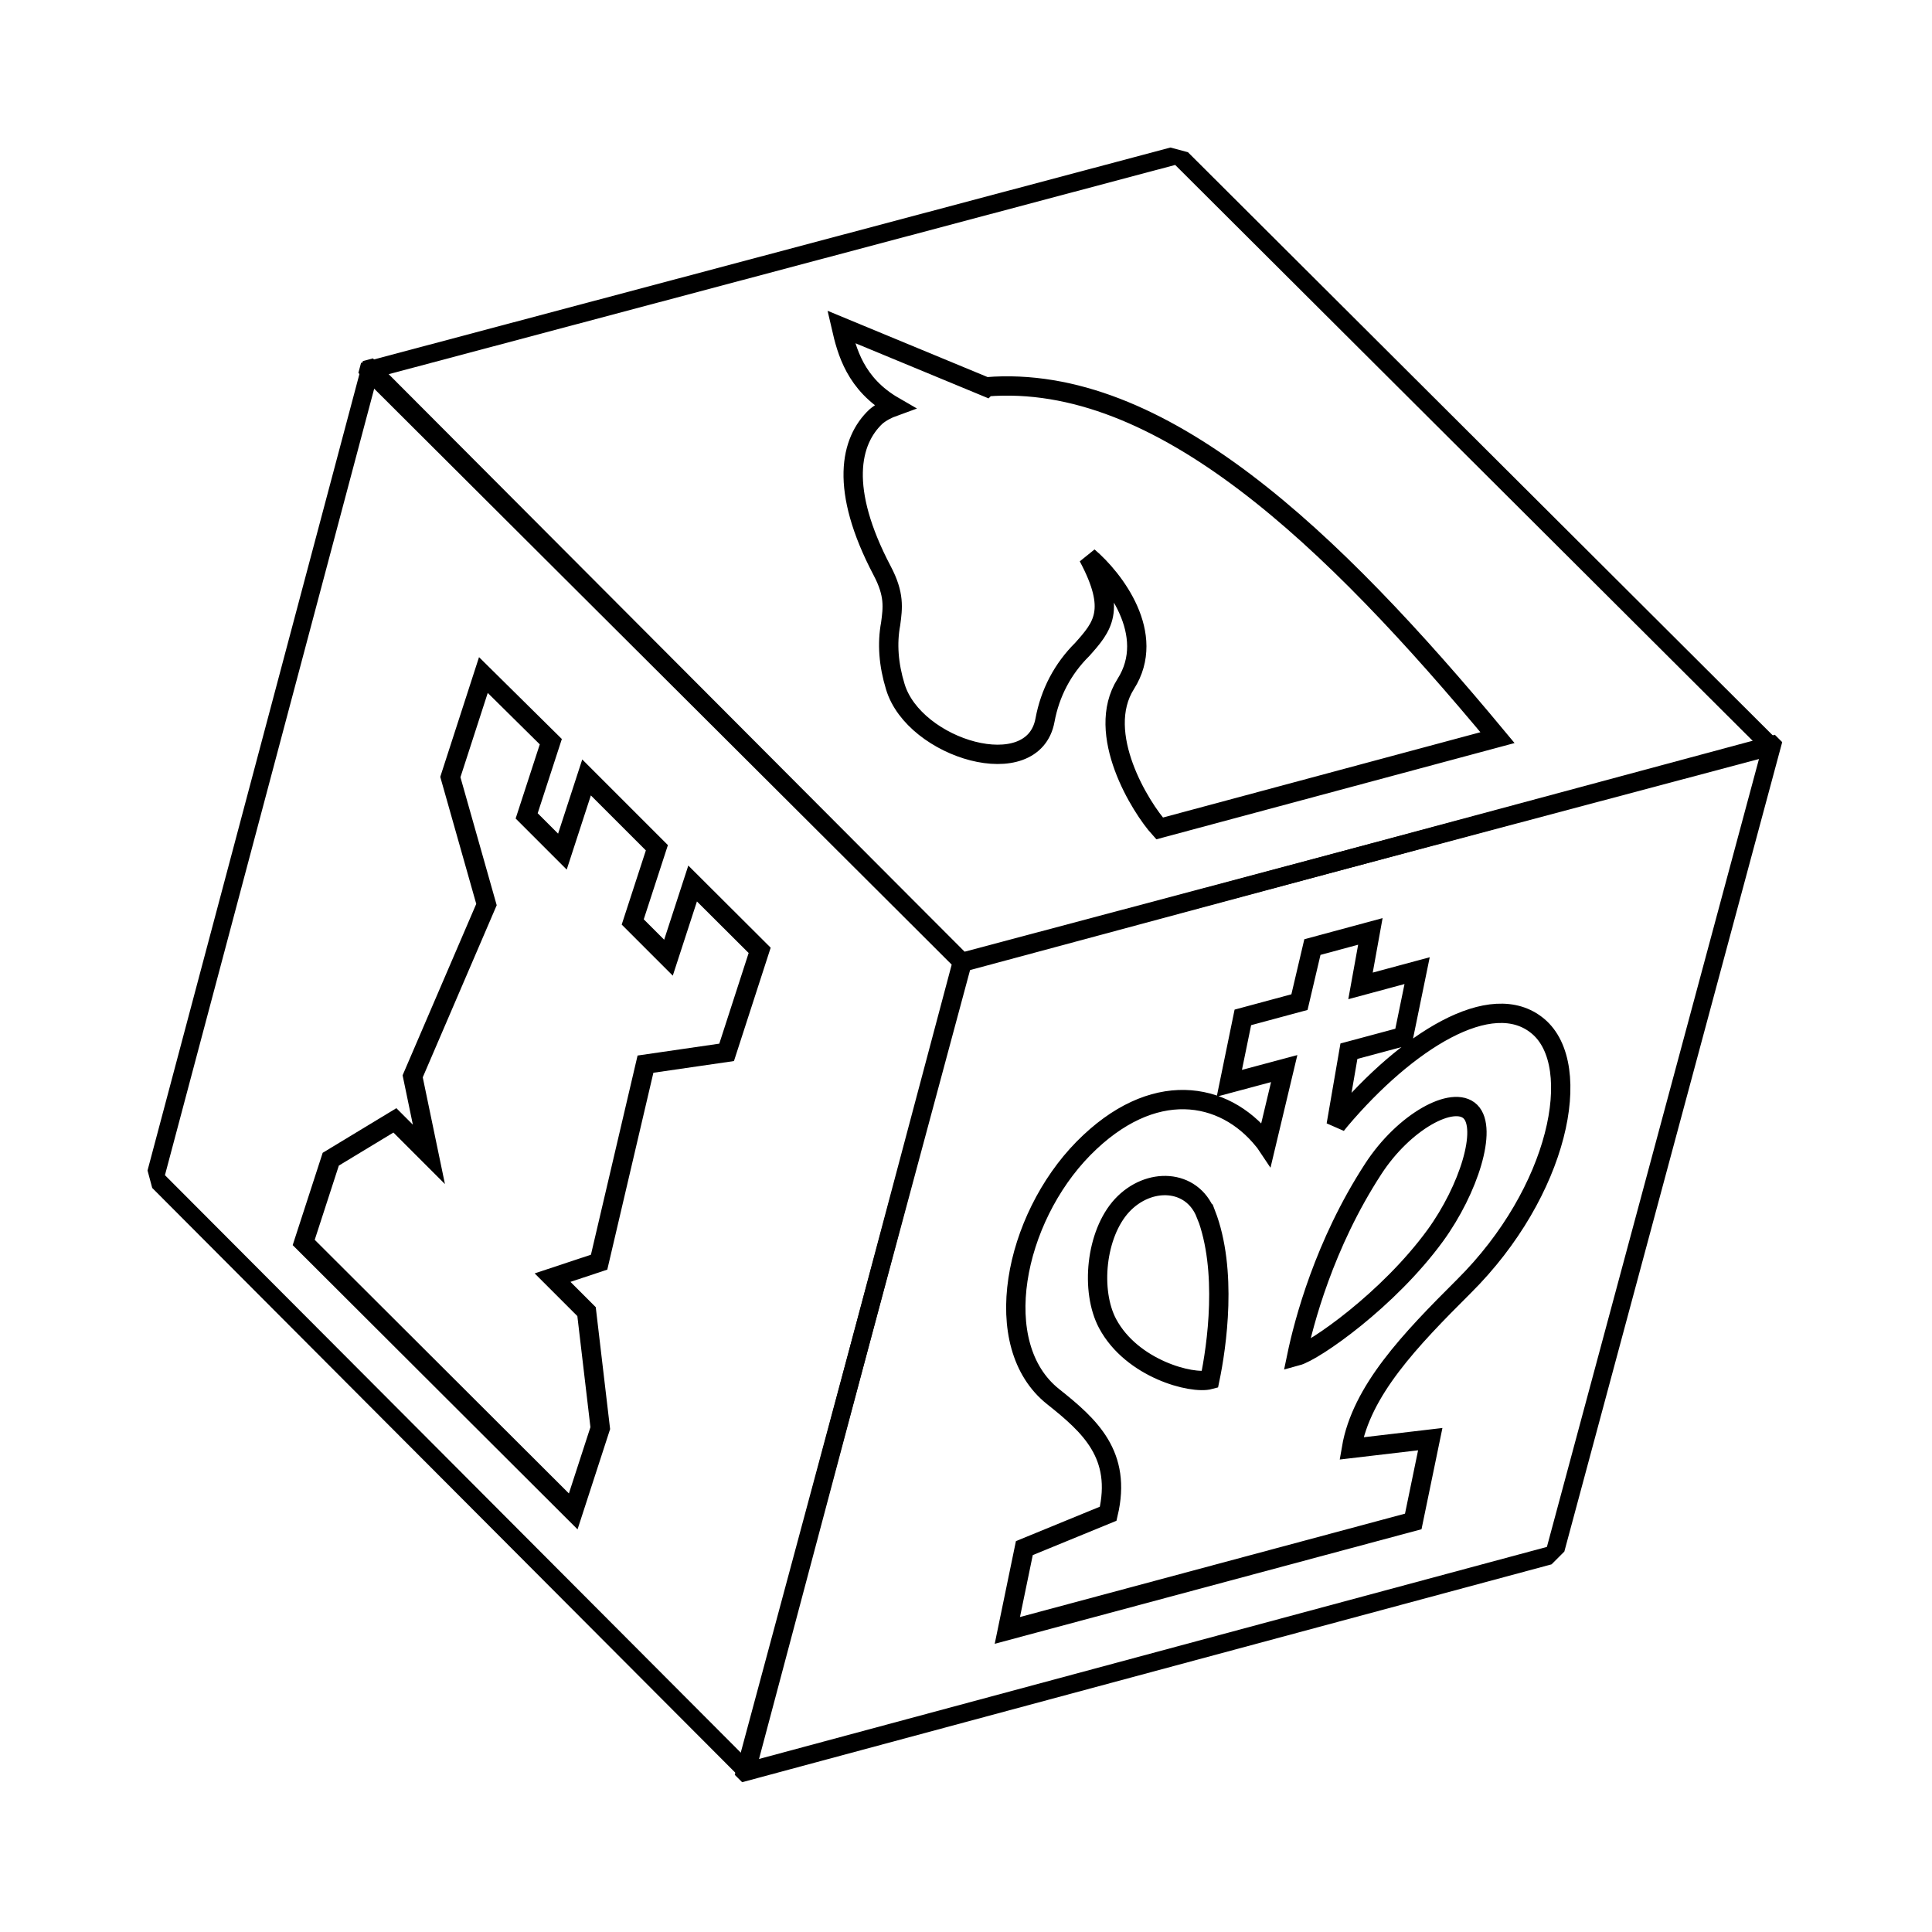 <?xml version="1.0" encoding="UTF-8"?>
<svg width="10" height="10" version="1.1" viewBox="0 0 10 10" xmlns="http://www.w3.org/2000/svg" xmlns:cc="http://creativecommons.org/ns#" xmlns:dc="http://purl.org/dc/elements/1.1/" xmlns:rdf="http://www.w3.org/1999/02/22-rdf-syntax-ns#">
 <g id="OUTLINE" fill="none" stroke="#000">
  <g stroke-linejoin="bevel" stroke-width=".108">
   <rect transform="matrix(.706 .708 -.257 .966 0 0)" x="2.71" y="-.012" width="4.337" height="4.337"/>
   <rect transform="matrix(-.966 .257 -.708 -.706 0 0)" x="-4.325" y="-7.047" width="4.337" height="4.337"/>
   <rect transform="matrix(-.26 .966 -.966 .26 0 0)" x="7.058" y="-11.395" width="4.337" height="4.337"/>
  </g>
  <g stroke-width=".1">
   <path id="path" d="m5.105 2.003-0.751-0.311c0.029 0.126 0.073 0.296 0.274 0.412-0.036 0.013-0.068 0.03-0.094 0.052-0.134 0.126-0.191 0.374 0.032 0.798 0.065 0.123 0.055 0.192 0.044 0.275-0.019 0.101-0.011 0.211 0.024 0.325 0.097 0.324 0.714 0.507 0.775 0.173 0.026-0.14 0.091-0.265 0.193-0.366 0.104-0.117 0.179-0.202 0.031-0.479 0.132 0.112 0.357 0.401 0.194 0.658-0.163 0.257 0.078 0.641 0.175 0.748l1.749-0.47c-0.859-1.034-1.746-1.888-2.645-1.816z"/>
   <path d="m2.502 3.494-0.171 0.528 0.187 0.66-0.382 0.889 0.084 0.404-0.176-0.176-0.332 0.201-0.14 0.431 1.395 1.392 0.14-0.431-0.071-0.603-0.176-0.176 0.241-0.08 0.24-1.025 0.42-0.061 0.171-0.528-0.347-0.346-0.125 0.384-0.185-0.185 0.125-0.384-0.364-0.364-0.125 0.384-0.185-0.185 0.125-0.384z"/>
   <path d="m6.793 4.902 0.3-0.081-0.051 0.282 0.293-0.079-0.07 0.341-0.283 0.076-0.066 0.382q0.01-0.013 0.021-0.026c0.341-0.403 0.783-0.688 1.024-0.485 0.242 0.203 0.108 0.857-0.384 1.346-0.278 0.277-0.531 0.54-0.582 0.839l0.408-0.048-0.088 0.426-2.101 0.564 0.088-0.426 0.434-0.178c0.072-0.305-0.095-0.455-0.285-0.606-0.336-0.267-0.202-0.92 0.157-1.285 0.358-0.363 0.727-0.297 0.933-0.04q0.007 0.008 0.013 0.017l0.093-0.39-0.284 0.076 0.07-0.341 0.293-0.079zm-0.551 1.381c0.113 0.292 0.056 0.685 0.02 0.858-0.092 0.025-0.403-0.055-0.529-0.29-0.09-0.169-0.062-0.464 0.075-0.612 0.138-0.148 0.362-0.138 0.433 0.044zm0.866-0.233c-0.254 0.39-0.36 0.796-0.396 0.969 0.092-0.025 0.474-0.291 0.717-0.624 0.174-0.24 0.271-0.553 0.182-0.641s-0.344 0.051-0.503 0.296z"/>
  </g>
 </g>
</svg>
